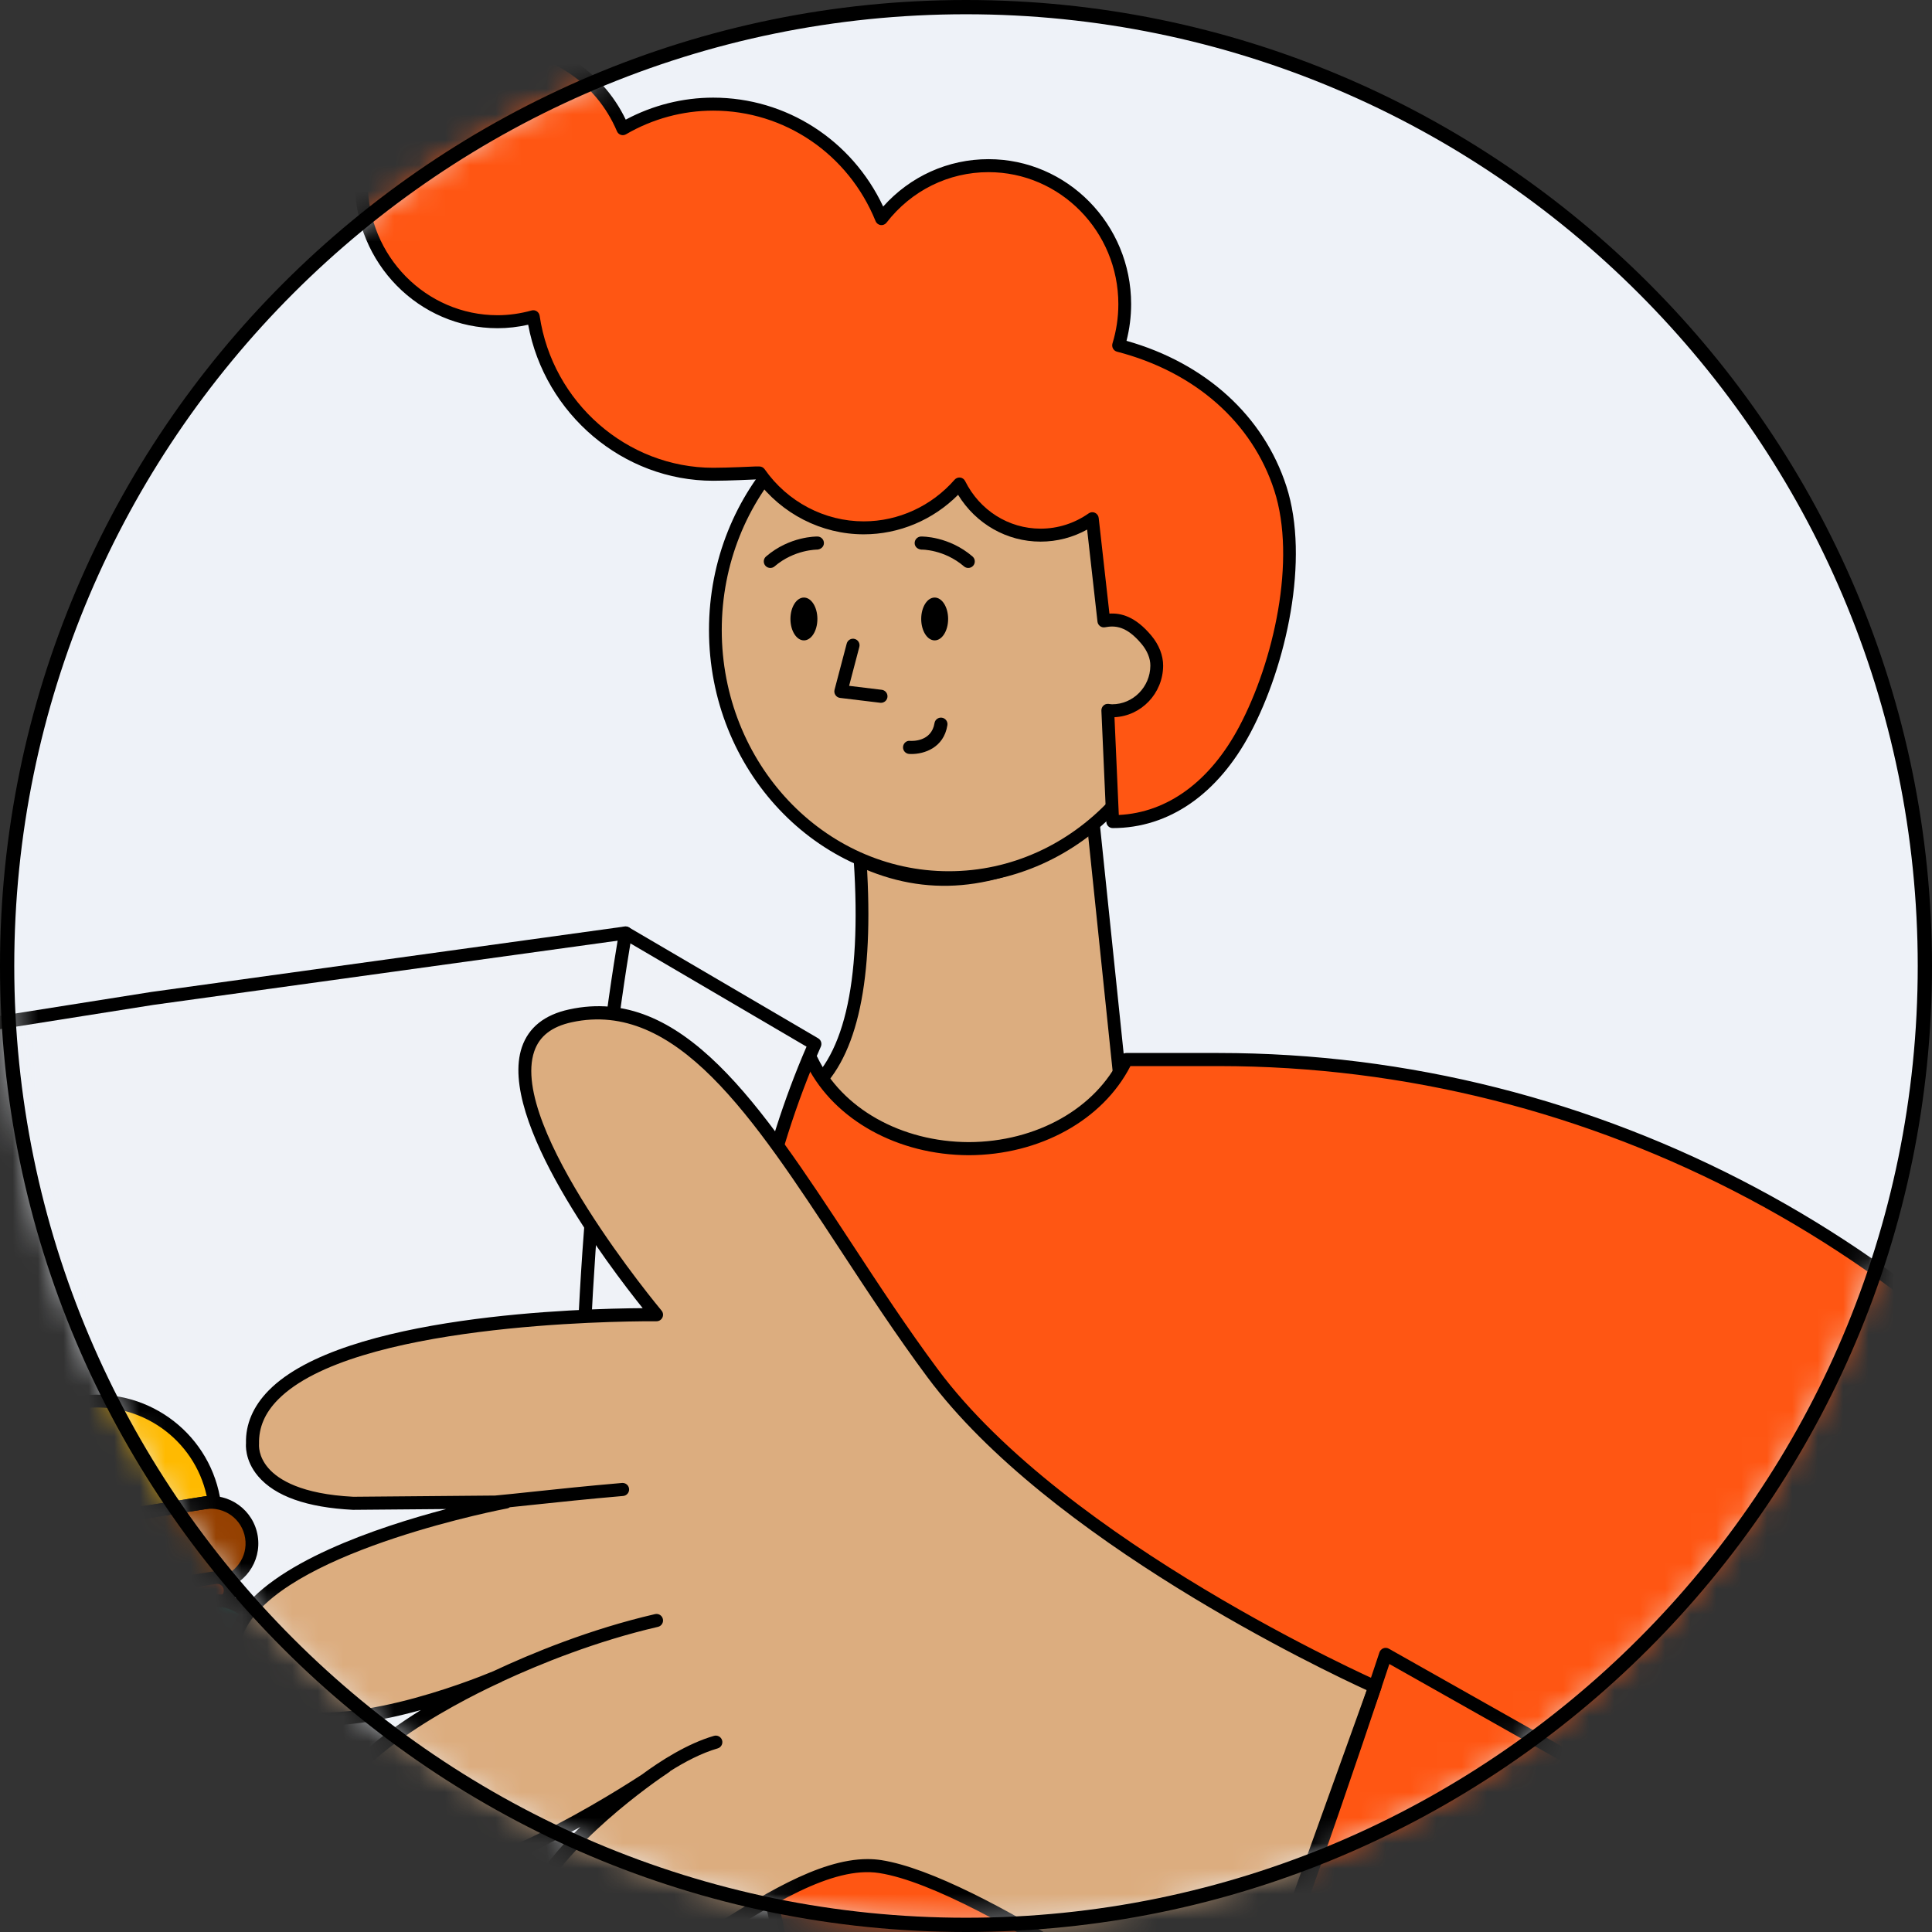 <svg width="76" height="76" viewBox="0 0 76 76" fill="none" xmlns="http://www.w3.org/2000/svg">
<rect x="0" y="0" width="76" height="76" fill="#333333" stroke="none"/>
<path fill-rule="evenodd" clip-rule="evenodd" d="M75.72 37.999C75.72 58.831 58.832 75.719 38 75.719C17.168 75.719 0.281 58.831 0.281 37.999C0.281 17.167 17.168 0.28 38 0.28C58.832 0.28 75.72 17.167 75.72 37.999Z" fill="#EEF2F8"/>
<mask id="mask0_154_1399" style="mask-type:alpha" maskUnits="userSpaceOnUse" x="0" y="0" width="76" height="76">
<path fill-rule="evenodd" clip-rule="evenodd" d="M75.72 37.999C75.72 58.831 58.832 75.719 38 75.719C17.168 75.719 0.281 58.831 0.281 37.999C0.281 17.167 17.168 0.28 38 0.28C58.832 0.28 75.72 17.167 75.72 37.999Z" fill="white"/>
</mask>
<g mask="url(#mask0_154_1399)">
<path fill-rule="evenodd" clip-rule="evenodd" d="M31.553 43.132C31.553 43.132 34.328 41.318 33.834 33.831C33.834 33.831 38.223 35.885 43.011 32.412L44.116 43.045C44.116 43.045 40.796 46.816 37.315 46.45C33.834 46.084 31.553 43.132 31.553 43.132Z" fill="#DCAD7F"/>
<path fill-rule="evenodd" clip-rule="evenodd" d="M33.941 33.603C36.779 34.931 39.742 34.473 42.864 32.209C43.02 32.095 43.241 32.194 43.261 32.386L44.366 43.019C44.373 43.089 44.351 43.158 44.304 43.211C42.042 45.781 39.701 46.953 37.289 46.7C34.899 46.449 32.916 45.307 31.354 43.285C31.265 43.169 31.293 43.001 31.416 42.921C33.166 41.777 33.907 38.757 33.584 33.847C33.571 33.657 33.768 33.522 33.941 33.603ZM43.854 42.96L42.805 32.864L42.598 33.004C39.719 34.909 36.926 35.339 34.241 34.28L34.11 34.226L34.116 34.342C34.35 38.849 33.655 41.78 31.988 43.125L31.914 43.182L32.034 43.327C33.418 44.967 35.114 45.914 37.132 46.175L37.342 46.2C39.571 46.434 41.764 45.337 43.927 42.879L43.854 42.96Z" fill="black"/>
<path fill-rule="evenodd" clip-rule="evenodd" d="M37.324 34.523C32.252 34.523 28.141 30.163 28.141 24.784C28.141 19.405 32.252 15.045 37.324 15.045C42.396 15.045 46.508 19.405 46.508 24.784C46.508 30.163 42.396 34.523 37.324 34.523Z" fill="#DCAD7F"/>
<path fill-rule="evenodd" clip-rule="evenodd" d="M37.324 15.296C32.399 15.296 28.392 19.552 28.392 24.784C28.392 30.016 32.399 34.272 37.324 34.272C42.249 34.272 46.257 30.016 46.257 24.784C46.257 19.552 42.249 15.296 37.324 15.296ZM37.324 34.774C32.122 34.774 27.89 30.293 27.89 24.784C27.89 19.275 32.122 14.794 37.324 14.794C42.527 14.794 46.759 19.275 46.759 24.784C46.759 30.293 42.527 34.774 37.324 34.774Z" fill="black"/>
<path fill-rule="evenodd" clip-rule="evenodd" d="M37.055 28.233C36.916 28.21 36.783 28.306 36.761 28.446C36.643 29.18 35.885 29.151 35.798 29.144C35.656 29.126 35.534 29.24 35.523 29.381C35.513 29.523 35.619 29.646 35.76 29.658C35.792 29.66 35.826 29.661 35.862 29.661C36.336 29.661 37.124 29.432 37.268 28.528C37.291 28.388 37.196 28.255 37.055 28.233ZM32.16 21.105C32.115 21.105 31.067 21.09 30.135 21.89C30.027 21.983 30.015 22.145 30.107 22.253C30.158 22.312 30.23 22.342 30.303 22.342C30.362 22.342 30.422 22.322 30.47 22.28C31.249 21.612 32.142 21.621 32.149 21.62C32.288 21.61 32.408 21.51 32.411 21.368C32.414 21.226 32.302 21.109 32.16 21.105ZM38.256 21.89C37.325 21.09 36.275 21.104 36.231 21.105C36.09 21.109 35.977 21.227 35.98 21.369C35.984 21.512 36.101 21.608 36.244 21.62C36.249 21.618 37.136 21.606 37.921 22.28C37.969 22.322 38.029 22.342 38.089 22.342C38.161 22.342 38.233 22.312 38.284 22.253C38.376 22.145 38.364 21.983 38.256 21.89ZM31.624 23.506C31.331 23.506 31.094 23.883 31.094 24.348C31.094 24.813 31.331 25.191 31.624 25.191C31.917 25.191 32.154 24.813 32.154 24.348C32.154 23.883 31.917 23.506 31.624 23.506ZM36.767 23.506C36.474 23.506 36.238 23.883 36.238 24.348C36.238 24.813 36.474 25.191 36.767 25.191C37.06 25.191 37.297 24.813 37.297 24.348C37.297 23.883 37.06 23.506 36.767 23.506ZM34.685 27.135L33.402 26.979L33.804 25.448C33.84 25.311 33.758 25.17 33.621 25.134C33.484 25.096 33.343 25.18 33.307 25.318L32.829 27.133C32.81 27.205 32.823 27.282 32.865 27.343C32.907 27.405 32.972 27.445 33.046 27.454L34.624 27.645C34.634 27.647 34.644 27.647 34.654 27.647C34.783 27.647 34.894 27.552 34.91 27.422C34.927 27.28 34.826 27.152 34.685 27.135Z" fill="black"/>
<path fill-rule="evenodd" clip-rule="evenodd" d="M50.361 19.21C49.571 16.768 47.469 14.485 43.998 13.587C44.156 13.074 44.24 12.528 44.24 11.964C44.24 8.955 41.841 6.517 38.882 6.517C37.172 6.517 35.653 7.334 34.672 8.601C33.598 5.958 31.039 4.096 28.051 4.096C26.756 4.096 25.544 4.451 24.496 5.062C23.676 3.122 21.78 1.762 19.571 1.762C16.612 1.762 14.213 4.201 14.213 7.209C14.213 10.217 16.612 12.656 19.571 12.656C20.058 12.656 20.528 12.584 20.976 12.46C21.492 15.965 24.459 18.657 28.051 18.657C28.643 18.657 29.699 18.606 29.699 18.606H29.87C30.784 19.91 32.279 20.764 33.974 20.764C35.473 20.764 36.814 20.095 37.736 19.039C38.329 20.228 39.529 21.051 40.931 21.051C41.687 21.051 42.387 20.81 42.966 20.404L43.418 24.424C43.904 24.331 44.445 24.391 45.092 25.164C45.332 25.451 45.503 25.813 45.5 26.189C45.493 27.169 44.709 27.96 43.744 27.96C43.685 27.96 43.63 27.949 43.574 27.944L43.767 32.32C46.08 32.32 47.843 30.82 48.966 28.704C50.347 26.101 51.271 22.019 50.361 19.21Z" fill="#FF5613"/>
<path fill-rule="evenodd" clip-rule="evenodd" d="M38.886 6.772C41.702 6.772 43.993 9.101 43.993 11.963C43.993 12.49 43.915 13.011 43.762 13.51C43.742 13.577 43.749 13.65 43.783 13.711C43.816 13.772 43.873 13.817 43.94 13.834C47.006 14.627 49.261 16.616 50.126 19.29C51.01 22.02 50.102 26.031 48.748 28.582C47.605 30.738 45.929 31.965 44.011 32.059L43.841 28.213C44.897 28.164 45.747 27.276 45.755 26.191C45.758 25.786 45.592 25.362 45.288 24.999C44.656 24.245 44.094 24.109 43.642 24.138L43.22 20.375C43.21 20.286 43.154 20.209 43.074 20.172C42.993 20.134 42.9 20.143 42.827 20.194C42.267 20.587 41.612 20.796 40.934 20.796C39.678 20.796 38.54 20.078 37.965 18.923C37.927 18.848 37.855 18.796 37.773 18.785C37.691 18.777 37.608 18.806 37.553 18.869C36.642 19.911 35.34 20.509 33.978 20.509C32.435 20.509 30.977 19.742 30.079 18.458C30.031 18.391 29.956 18.35 29.874 18.35H29.702C29.68 18.351 28.634 18.401 28.055 18.401C24.665 18.401 21.73 15.831 21.228 12.422C21.217 12.35 21.177 12.286 21.117 12.246C21.057 12.206 20.983 12.194 20.914 12.213C20.465 12.337 20.015 12.4 19.575 12.4C16.759 12.4 14.468 10.072 14.468 7.209C14.468 4.346 16.759 2.018 19.575 2.018C21.619 2.018 23.461 3.252 24.269 5.163C24.297 5.23 24.352 5.281 24.42 5.304C24.488 5.328 24.562 5.319 24.625 5.283C25.67 4.674 26.856 4.352 28.055 4.352C30.863 4.352 33.371 6.058 34.443 8.698C34.477 8.782 34.553 8.841 34.641 8.854C34.728 8.866 34.818 8.83 34.873 8.759C35.85 7.496 37.313 6.772 38.886 6.772ZM43.771 32.575C45.983 32.575 47.908 31.243 49.191 28.825C50.596 26.177 51.532 21.997 50.604 19.13C49.707 16.361 47.422 14.286 44.314 13.407C44.434 12.937 44.496 12.453 44.496 11.963C44.496 8.819 41.979 6.261 38.886 6.261C37.294 6.261 35.806 6.935 34.742 8.125C33.513 5.509 30.931 3.841 28.055 3.841C26.86 3.841 25.676 4.139 24.615 4.706C23.677 2.753 21.727 1.507 19.575 1.507C16.482 1.507 13.965 4.065 13.965 7.209C13.965 10.353 16.482 12.911 19.575 12.911C19.971 12.911 20.375 12.865 20.777 12.774C21.43 16.292 24.511 18.912 28.055 18.912C28.645 18.912 29.671 18.863 29.714 18.861H29.747C30.744 20.215 32.316 21.019 33.978 21.019C35.367 21.019 36.701 20.457 37.689 19.465C38.39 20.609 39.604 21.306 40.934 21.306C41.578 21.306 42.204 21.143 42.765 20.832L43.172 24.454C43.18 24.524 43.216 24.588 43.273 24.63C43.329 24.672 43.399 24.689 43.469 24.675C43.867 24.6 44.315 24.625 44.905 25.33C45.131 25.6 45.255 25.904 45.252 26.187C45.246 27.024 44.571 27.705 43.748 27.705C43.721 27.705 43.696 27.701 43.67 27.698L43.601 27.689C43.525 27.683 43.457 27.707 43.404 27.758C43.352 27.809 43.323 27.881 43.326 27.955L43.52 32.331C43.526 32.468 43.637 32.575 43.771 32.575Z" fill="black"/>
<path fill-rule="evenodd" clip-rule="evenodd" d="M69.515 73.188C69.515 73.188 68.052 72.528 65.806 71.459L65.449 68.797L74.498 75.718L69.515 73.188ZM85.232 61.549L85.237 61.547C76.784 49.218 62.885 41.679 47.936 41.679H44.309C43.338 43.725 40.933 45.177 38.111 45.186C35.289 45.177 32.884 43.725 31.913 41.679H28.286C23.937 41.679 19.537 42.284 15.275 43.445C4.516 46.374 -4.391 53.561 -9.777 63.039C-9.779 63.041 -9.78 63.043 -9.782 63.045C-11.908 65.828 -13.155 69.381 -13.865 72.968C-13.869 72.981 -13.872 72.992 -13.875 73.004C-13.875 73.004 -13.876 73.016 -13.876 73.019C-15.466 81.103 -14.332 89.346 -14.331 89.355L-15.512 82.656L-30.116 85.435C-30.129 85.406 -32.156 85.85 -32.156 85.85C-31.769 87.719 -31.346 89.577 -30.873 91.385C-28.32 101.15 -22.823 106.251 -14.852 106.692C3.171 107.691 8.373 80.137 8.373 80.137L10.773 68.797L9.306 79.758L6.144 98.779H70.078L69.424 94.446C72.017 95.921 74.362 97.014 76.326 97.963C87.396 103.311 99.731 97.048 96.103 79.554C94.808 73.311 90.336 67.009 85.232 61.549Z" fill="#FF5613"/>
<path fill-rule="evenodd" clip-rule="evenodd" d="M66.042 71.286C68.19 72.306 69.606 72.947 69.62 72.953C69.624 72.955 69.628 72.956 69.631 72.958L72.117 74.22L65.787 69.379L66.042 71.286ZM74.498 75.974C74.459 75.974 74.418 75.965 74.382 75.946L69.403 73.419C69.303 73.374 67.85 72.716 65.695 71.691C65.616 71.654 65.562 71.579 65.55 71.493L65.194 68.831C65.181 68.728 65.23 68.626 65.32 68.575C65.41 68.522 65.522 68.528 65.605 68.592L74.654 75.512C74.76 75.593 74.786 75.741 74.715 75.854C74.667 75.931 74.584 75.974 74.498 75.974ZM-30.625 91.32C-28.116 100.908 -22.805 105.994 -14.838 106.436C2.75 107.417 8.068 80.362 8.119 80.088L10.521 68.744C10.549 68.609 10.681 68.52 10.816 68.543C10.953 68.567 11.046 68.694 11.027 68.831L9.56 79.792L6.449 98.521H69.773L69.171 94.489C69.153 94.391 69.195 94.292 69.276 94.235C69.358 94.178 69.465 94.172 69.551 94.222C71.8 95.501 73.847 96.485 75.653 97.353L76.438 97.731C81.905 100.372 87.728 100.118 91.636 97.07C95.986 93.675 97.483 87.473 95.851 79.606C94.733 74.216 91.097 68.2 85.043 61.724C85.022 61.701 85.005 61.674 84.993 61.645C76.508 49.302 62.66 41.937 47.936 41.937H44.468C43.379 44.063 40.904 45.434 38.111 45.443C35.317 45.434 32.843 44.063 31.753 41.937H28.285C23.977 41.937 19.622 42.528 15.343 43.692C4.793 46.565 -4.05 53.48 -9.554 63.165C-9.561 63.179 -9.574 63.195 -9.584 63.208C-11.451 65.654 -12.809 68.957 -13.613 73.018C-13.613 73.035 -13.62 73.052 -13.624 73.069C-15.176 80.96 -14.122 88.981 -14.077 89.319C-14.058 89.458 -14.154 89.587 -14.292 89.608C-14.431 89.632 -14.56 89.537 -14.585 89.399L-15.72 82.957L-30.068 85.687C-30.087 85.69 -30.105 85.691 -30.125 85.691C-30.275 85.711 -31.074 85.878 -31.853 86.046C-31.446 87.991 -31.044 89.719 -30.625 91.32ZM-14.866 106.949C-23.082 106.494 -28.551 101.279 -31.122 91.45C-31.561 89.773 -31.982 87.958 -32.408 85.901C-32.437 85.763 -32.349 85.628 -32.211 85.598C-30.975 85.328 -30.424 85.207 -30.162 85.191L-30.164 85.181L-15.56 82.403C-15.492 82.391 -15.422 82.405 -15.366 82.444C-15.309 82.483 -15.271 82.543 -15.259 82.611L-14.953 84.348C-15.044 81.243 -14.937 77.081 -14.129 72.969C-14.127 72.951 -14.123 72.932 -14.118 72.915C-13.298 68.779 -11.908 65.404 -9.987 62.888C-4.428 53.106 4.524 46.105 15.208 43.196C19.531 42.019 23.931 41.422 28.285 41.422H31.913C32.012 41.422 32.103 41.479 32.145 41.568C33.11 43.601 35.452 44.92 38.111 44.928C40.77 44.92 43.111 43.601 44.077 41.568C44.119 41.479 44.21 41.422 44.309 41.422H47.936C62.848 41.422 76.872 48.891 85.449 61.4C85.452 61.405 85.455 61.41 85.457 61.414C91.554 67.945 95.22 74.029 96.355 79.502C98.028 87.57 96.465 93.953 91.953 97.475C87.889 100.646 81.859 100.922 76.214 98.194L75.43 97.817C73.743 97.007 71.847 96.095 69.769 94.935L70.331 98.735C70.344 98.809 70.323 98.886 70.274 98.944C70.225 99.001 70.153 99.036 70.078 99.036H6.144C6.069 99.036 5.997 99.001 5.947 98.944C5.899 98.886 5.878 98.809 5.891 98.735L9.052 79.715L9.615 75.505L8.624 80.189C8.573 80.457 3.362 106.974 -13.912 106.975C-14.227 106.975 -14.543 106.967 -14.866 106.949Z" fill="black"/>
<path fill-rule="evenodd" clip-rule="evenodd" d="M-33.83 51.502C-23.519 63.019 -21.586 81.917 -21.235 89.681L-21.162 93.18L-16.678 93.351L-13.261 91.246L-9.362 92.192L-5.957 90.094L-5.953 90.093L-2.058 91.036L-2.05 91.031L-2.041 91.033L1.373 88.932L5.263 89.876L5.269 89.872L5.275 89.874L8.683 87.774L12.579 88.717L12.587 88.713L12.596 88.715L16.009 86.614L16.014 86.615L19.9 87.558L23.315 85.453L27.216 86.399L30.633 84.294L32.885 84.62C32.885 84.62 24.042 59.199 32.054 41.066L24.608 36.702C24.608 36.702 24.607 36.709 24.607 36.71C24.607 36.709 24.608 36.702 24.608 36.702L5.993 39.275L-9.598 41.744L-28.098 45.049C-28.098 45.049 -28.086 45.07 -28.082 45.079C-28.086 45.07 -28.098 45.049 -28.098 45.049L-33.83 51.502Z" fill="#EFF2F7"/>
<path fill-rule="evenodd" clip-rule="evenodd" d="M24.555 36.968L6.028 39.531L-9.557 41.999L-27.965 45.286L-33.486 51.502C-23.234 63.118 -21.323 82.044 -20.978 89.669L-20.909 92.933L-16.747 93.091L-13.396 91.027C-13.337 90.991 -13.267 90.98 -13.2 90.996L-9.405 91.917L-6.092 89.875C-6.033 89.839 -5.959 89.827 -5.893 89.842L-2.093 90.762L1.238 88.713C1.296 88.677 1.367 88.666 1.433 88.682L5.226 89.603L8.549 87.555C8.607 87.52 8.677 87.508 8.744 87.524L12.544 88.444L15.874 86.394C15.928 86.361 15.993 86.35 16.056 86.361L19.856 87.282L23.18 85.234C23.238 85.198 23.309 85.187 23.376 85.203L27.172 86.123L30.498 84.075C30.55 84.044 30.611 84.031 30.67 84.039L32.51 84.306C31.443 81 24.464 57.935 31.727 41.173L24.555 36.968ZM5.952 39.021L24.573 36.446C24.59 36.444 24.606 36.444 24.623 36.445C24.623 36.445 24.624 36.445 24.625 36.444C24.625 36.444 24.625 36.445 24.625 36.445C24.665 36.448 24.703 36.459 24.738 36.48L32.185 40.844C32.297 40.91 32.343 41.051 32.29 41.171C24.411 58.999 33.04 84.282 33.129 84.536C33.158 84.621 33.141 84.715 33.084 84.784C33.026 84.854 32.937 84.886 32.849 84.875L30.689 84.561L27.351 86.618C27.292 86.654 27.222 86.665 27.155 86.649L23.359 85.729L20.034 87.777C19.976 87.813 19.905 87.824 19.838 87.808L16.053 86.889L12.73 88.934C12.692 88.957 12.648 88.972 12.605 88.971C12.576 88.975 12.547 88.973 12.519 88.967L8.727 88.05L5.41 90.093C5.373 90.116 5.33 90.13 5.287 90.131C5.258 90.134 5.229 90.132 5.202 90.126L1.416 89.208L-1.907 91.252C-1.944 91.275 -1.988 91.29 -2.032 91.289C-2.061 91.293 -2.091 91.291 -2.118 91.285L-5.91 90.368L-9.226 92.411C-9.285 92.447 -9.355 92.458 -9.422 92.442L-13.217 91.522L-16.543 93.57C-16.586 93.597 -16.636 93.611 -16.688 93.608L-21.171 93.437C-21.307 93.432 -21.416 93.322 -21.419 93.186L-21.492 89.686C-21.836 82.085 -23.746 63.15 -34.022 51.673C-34.109 51.576 -34.11 51.428 -34.023 51.331L-28.29 44.878C-28.251 44.834 -28.198 44.806 -28.143 44.795L-9.643 41.491L5.952 39.021Z" fill="black"/>
<path fill-rule="evenodd" clip-rule="evenodd" d="M24.568 36.447C24.596 36.443 24.626 36.443 24.655 36.448C24.795 36.474 24.887 36.609 24.862 36.748C24.814 37.011 20.106 63.217 26.298 82.362L32.96 84.374C33.096 84.415 33.173 84.558 33.132 84.695C33.09 84.831 32.948 84.907 32.811 84.866L26.02 82.816C25.94 82.792 25.876 82.729 25.85 82.649C19.555 63.368 24.307 36.92 24.356 36.655C24.376 36.544 24.464 36.464 24.568 36.447Z" fill="black"/>
<path d="M-6.366 62.76C-6.498 61.938 -5.938 61.164 -5.116 61.032L8.06 58.917C8.882 58.785 9.655 59.344 9.787 60.166L9.861 60.624C9.993 61.446 9.433 62.22 8.611 62.352L-4.565 64.467C-5.387 64.6 -6.16 64.04 -6.292 63.218L-6.366 62.76Z" fill="#954000"/>
<path fill-rule="evenodd" clip-rule="evenodd" d="M-4.688 67.168L9.252 64.96C9.795 68.392 7.454 71.616 4.021 72.159L2.512 72.398C-0.921 72.942 -4.144 70.6 -4.688 67.168Z" fill="#FFBA00"/>
<path fill-rule="evenodd" clip-rule="evenodd" d="M-4.794 67.407C-4.158 70.894 -0.851 73.252 2.668 72.695L4.177 72.456L4.329 72.43C7.816 71.794 10.174 68.487 9.617 64.969L9.578 64.721L-4.611 66.968L-4.571 67.216L-4.819 67.255L-4.794 67.407ZM4.099 71.959L2.589 72.198L2.439 72.22C-0.7 72.639 -3.624 70.557 -4.269 67.473L-4.278 67.424L9.155 65.296L9.16 65.347C9.505 68.528 7.294 71.453 4.099 71.959Z" fill="black"/>
<path fill-rule="evenodd" clip-rule="evenodd" d="M8.309 59.011L-5.63 61.219C-6.034 58.668 -4.295 56.274 -1.745 55.871L2.962 55.125C5.511 54.722 7.905 56.461 8.309 59.011Z" fill="#FFBA00"/>
<path fill-rule="evenodd" clip-rule="evenodd" d="M-5.762 61.306L-5.722 61.554L8.466 59.307L8.426 59.059L8.675 59.02L8.651 58.884C8.163 56.271 5.68 54.507 3.039 54.925L-1.667 55.671L-1.803 55.694C-4.416 56.182 -6.18 58.664 -5.762 61.306ZM8.132 58.851L-5.298 60.978L-5.309 60.841C-5.469 58.577 -3.873 56.529 -1.589 56.167L3.117 55.422L3.246 55.403C5.524 55.109 7.643 56.612 8.13 58.843L8.132 58.851Z" fill="black"/>
<path fill-rule="evenodd" clip-rule="evenodd" d="M8.585 62.562L-4.29 64.601C-5.31 64.763 -6.267 64.067 -6.428 63.048C-6.59 62.028 -5.895 61.07 -4.875 60.909L8 58.869C9.02 58.708 9.978 59.404 10.139 60.424C10.3 61.443 9.605 62.401 8.585 62.562ZM-4.368 64.105L8.506 62.066C9.252 61.948 9.761 61.248 9.643 60.503C9.524 59.756 8.824 59.248 8.079 59.366L-4.796 61.405C-5.542 61.523 -6.05 62.223 -5.932 62.969C-5.814 63.715 -5.114 64.223 -4.368 64.105Z" fill="black"/>
<path fill-rule="evenodd" clip-rule="evenodd" d="M2.636 64.222L8.56 63.283C8.843 63.239 9.037 62.98 8.993 62.706C8.95 62.432 8.686 62.246 8.403 62.29L2.479 63.229C2.196 63.274 2.001 63.533 2.045 63.806C2.088 64.08 2.353 64.266 2.636 64.222Z" fill="#FF4200"/>
<path fill-rule="evenodd" clip-rule="evenodd" d="M1.946 63.609C2.012 64.025 2.403 64.309 2.819 64.243L8.661 63.318L8.729 63.304C9.107 63.209 9.357 62.838 9.294 62.445C9.229 62.03 8.838 61.746 8.422 61.812L2.58 62.737L2.512 62.751C2.134 62.846 1.884 63.217 1.946 63.609ZM8.582 62.822L2.741 63.747L2.693 63.75C2.57 63.747 2.463 63.657 2.443 63.531C2.42 63.389 2.517 63.256 2.659 63.233L8.501 62.308L8.548 62.305C8.671 62.308 8.778 62.398 8.798 62.524C8.821 62.666 8.724 62.8 8.582 62.822Z" fill="black"/>
<path fill-rule="evenodd" clip-rule="evenodd" d="M-4.216 65.307L1.709 64.368C1.992 64.324 2.186 64.065 2.142 63.791C2.099 63.517 1.834 63.331 1.552 63.376L-4.373 64.314C-4.656 64.359 -4.849 64.618 -4.806 64.891C-4.763 65.165 -4.499 65.352 -4.216 65.307Z" fill="#FF4200"/>
<path fill-rule="evenodd" clip-rule="evenodd" d="M-4.905 64.695C-4.839 65.111 -4.449 65.394 -4.033 65.329L1.809 64.404L1.877 64.389C2.256 64.294 2.505 63.924 2.443 63.531C2.377 63.115 1.986 62.831 1.571 62.897L-4.271 63.822L-4.339 63.836C-4.718 63.932 -4.967 64.302 -4.905 64.695ZM1.731 63.907L-4.111 64.832L-4.158 64.835C-4.281 64.833 -4.389 64.742 -4.409 64.616C-4.431 64.474 -4.334 64.341 -4.193 64.319L1.649 63.394L1.696 63.39C1.819 63.393 1.927 63.483 1.947 63.609C1.969 63.751 1.872 63.885 1.731 63.907Z" fill="black"/>
<path fill-rule="evenodd" clip-rule="evenodd" d="M10.471 64.349C10.485 64.442 11.271 64.969 11.18 64.99C9.971 65.277 9.737 64.091 8.511 64.285C7.284 64.48 7.459 65.581 6.232 65.775C5.005 65.97 4.831 64.868 3.605 65.062C2.378 65.256 2.553 66.358 1.326 66.552C0.099 66.747 -0.076 65.645 -1.304 65.839C-2.532 66.034 -2.357 67.136 -3.586 67.33C-4.814 67.525 -6.826 66.34 -6.826 66.34C-6.84 66.247 -5.743 65.99 -5.772 65.901C-5.885 65.536 -6.554 65.36 -6.462 65.338C-5.254 65.052 -5.02 66.238 -3.793 66.044C-2.566 65.85 -2.741 64.747 -1.514 64.553C-0.288 64.359 -0.113 65.461 1.113 65.267C2.34 65.073 2.165 63.97 3.391 63.776C4.619 63.581 4.793 64.684 6.021 64.49C7.25 64.295 7.075 63.193 8.303 62.998C9.531 62.804 9.654 63.819 10.893 63.716L10.471 64.349Z" fill="#009E80"/>
<path fill-rule="evenodd" clip-rule="evenodd" d="M11.432 64.928C11.462 65.069 11.374 65.203 11.238 65.235C10.649 65.374 10.295 65.26 9.716 64.884L9.577 64.794C9.171 64.54 8.938 64.472 8.55 64.533C8.114 64.602 7.925 64.746 7.566 65.189L7.482 65.29C7.098 65.746 6.818 65.937 6.271 66.024C5.685 66.117 5.354 66.001 4.782 65.63L4.683 65.567C4.27 65.31 4.048 65.246 3.644 65.31C3.208 65.379 3.019 65.523 2.661 65.965L2.576 66.067C2.192 66.523 1.913 66.714 1.366 66.8C0.779 66.894 0.448 66.777 -0.125 66.407L-0.224 66.344C-0.637 66.086 -0.859 66.024 -1.265 66.087C-1.701 66.157 -1.89 66.301 -2.25 66.743L-2.334 66.845C-2.719 67.301 -2.999 67.492 -3.546 67.578C-3.855 67.627 -4.21 67.603 -4.605 67.517C-4.969 67.437 -5.358 67.308 -5.763 67.14C-6.057 67.018 -6.343 66.883 -6.609 66.745C-6.662 66.717 -6.711 66.691 -6.754 66.667L-6.953 66.556C-7.018 66.518 -7.062 66.453 -7.074 66.379C-7.091 66.275 -7.051 66.198 -6.992 66.14C-6.967 66.116 -6.939 66.097 -6.908 66.079C-6.868 66.057 -6.818 66.035 -6.755 66.011L-6.688 65.985L-6.157 65.81L-6.205 65.776L-6.263 65.741C-6.296 65.721 -6.317 65.709 -6.348 65.693L-6.499 65.62C-6.55 65.595 -6.576 65.582 -6.603 65.563L-6.628 65.546C-6.665 65.517 -6.704 65.465 -6.718 65.392C-6.752 65.212 -6.641 65.122 -6.521 65.094C-5.932 64.954 -5.578 65.068 -4.999 65.445L-4.859 65.535C-4.453 65.789 -4.22 65.857 -3.832 65.796C-3.397 65.727 -3.208 65.582 -2.849 65.14L-2.765 65.038C-2.38 64.582 -2.101 64.391 -1.554 64.305C-0.968 64.212 -0.637 64.328 -0.064 64.699L0.034 64.762C0.447 65.02 0.669 65.083 1.074 65.019C1.509 64.95 1.698 64.805 2.057 64.363L2.141 64.261C2.525 63.806 2.804 63.615 3.352 63.528C3.939 63.435 4.269 63.551 4.843 63.922L4.942 63.985C5.354 64.242 5.577 64.305 5.982 64.241C6.418 64.172 6.607 64.028 6.967 63.585L7.052 63.483C7.436 63.028 7.716 62.837 8.264 62.75C8.853 62.657 9.191 62.767 9.73 63.112L9.874 63.202C10.246 63.43 10.477 63.498 10.873 63.466C11.082 63.449 11.219 63.681 11.102 63.856L10.793 64.319L11.191 64.635L11.305 64.732C11.331 64.756 11.352 64.778 11.369 64.799C11.4 64.837 11.421 64.874 11.432 64.928ZM-4.498 67.026C-4.158 67.1 -3.864 67.12 -3.625 67.082C-3.189 67.013 -3 66.869 -2.64 66.427L-2.555 66.325C-2.171 65.869 -1.891 65.678 -1.343 65.591C-0.756 65.499 -0.425 65.614 0.148 65.985L0.247 66.048C0.66 66.305 0.882 66.368 1.287 66.304C1.722 66.235 1.911 66.091 2.27 65.649L2.355 65.547C2.739 65.091 3.018 64.9 3.565 64.814C4.152 64.721 4.482 64.837 5.055 65.208L5.154 65.271C5.566 65.528 5.788 65.591 6.193 65.527C6.628 65.458 6.817 65.314 7.176 64.872L7.26 64.77C7.645 64.315 7.924 64.124 8.471 64.037C9.041 63.947 9.385 64.068 9.948 64.435L10.082 64.522C10.23 64.614 10.355 64.681 10.472 64.725L10.512 64.739L10.42 64.662C10.283 64.544 10.239 64.499 10.222 64.388C10.212 64.326 10.226 64.262 10.262 64.21L10.43 63.958L10.383 63.951C10.126 63.907 9.895 63.804 9.615 63.633L9.368 63.477C8.981 63.241 8.754 63.181 8.343 63.246C7.906 63.315 7.717 63.459 7.357 63.902L7.273 64.004C6.888 64.46 6.608 64.651 6.061 64.738C5.473 64.831 5.143 64.715 4.569 64.344L4.47 64.281C4.058 64.023 3.835 63.96 3.43 64.024C2.995 64.093 2.806 64.237 2.447 64.68L2.363 64.781C1.979 65.238 1.7 65.428 1.152 65.515C0.566 65.608 0.235 65.492 -0.337 65.121L-0.436 65.058C-0.849 64.8 -1.071 64.737 -1.475 64.801C-1.911 64.87 -2.1 65.014 -2.458 65.457L-2.543 65.559C-2.927 66.015 -3.206 66.206 -3.754 66.292C-4.323 66.382 -4.668 66.26 -5.231 65.894L-5.365 65.808C-5.424 65.77 -5.48 65.737 -5.532 65.708L-5.603 65.671L-5.591 65.689C-5.579 65.711 -5.568 65.733 -5.558 65.756L-5.532 65.826C-5.498 65.935 -5.534 66.026 -5.597 66.092C-5.622 66.119 -5.65 66.14 -5.684 66.159C-5.723 66.182 -5.773 66.204 -5.836 66.229C-5.869 66.241 -5.902 66.253 -5.941 66.267L-6.242 66.367L-6.183 66.397C-6.052 66.462 -5.917 66.526 -5.779 66.586L-5.571 66.676C-5.192 66.833 -4.829 66.953 -4.498 67.026Z" fill="black"/>
<path fill-rule="evenodd" clip-rule="evenodd" d="M33.273 49.032C34.352 50.678 35.474 52.389 36.688 54.022C41.844 60.959 54.085 66.352 54.085 66.352L48.675 81.376C48.675 81.376 38.844 74.082 34.626 73.427C32.678 73.124 30.168 74.727 27.787 76.248C25.011 78.021 22.411 79.683 21.076 78.086C18.591 75.11 24.333 70.784 25.838 69.729C24.019 70.951 15.534 76.386 13.221 72.989C10.987 69.708 19.627 65.927 19.627 65.927C19.627 65.927 10.444 69.939 9.251 65.623C8.055 61.294 19.909 59.084 19.909 59.084L13.885 59.137C9.697 58.926 9.933 56.806 9.933 56.806C9.798 51.516 25.825 51.718 25.825 51.718C25.825 51.718 16.946 41.155 22.44 39.961C26.714 39.033 29.767 43.688 33.273 49.032ZM-25.326 63.119L-14.598 61.728C-13.298 61.566 -12.094 62.435 -11.838 63.72C-11.59 64.971 -12.323 66.209 -13.54 66.592L-23.646 69.683L-15.379 68.737C-14.061 68.597 -12.853 69.486 -12.595 70.787C-12.307 72.232 -13.293 73.621 -14.753 73.827L-22.876 75.016C-22.719 76.824 -19.851 76.599 -17.554 76.418C-16.84 76.362 -16.18 76.31 -15.675 76.325C-14.727 76.353 -13.929 77.034 -13.744 77.963C-13.566 78.858 -13.997 79.772 -14.816 80.175C-15.889 80.705 -17.757 81.397 -20.916 82.025C-21.189 82.078 -21.465 82.102 -21.742 82.124H-21.743C-21.87 82.133 -21.998 82.137 -22.126 82.14C-22.283 82.716 -22.266 83.346 -22.052 83.9L-30.116 85.435C-30.124 85.418 -30.909 85.581 -31.503 85.709C-32.132 82.677 -32.67 79.619 -33.184 76.706C-33.593 74.38 -33.986 72.146 -34.397 70.09C-34.368 70.142 -34.332 70.192 -34.296 70.243C-34.286 70.258 -34.275 70.273 -34.265 70.288C-34.667 69.15 -35.025 67.936 -35.331 66.643V66.643C-35.359 66.521 -35.387 66.397 -35.415 66.274C-35.44 66.164 -35.464 66.054 -35.49 65.945C-35.511 65.847 -35.534 65.751 -35.557 65.656C-35.589 65.524 -35.62 65.392 -35.648 65.254C-36.395 61.498 -35.524 58.081 -34.121 55.3C-33.945 54.952 -33.762 54.614 -33.572 54.286C-32.242 51.995 -30.61 50.219 -29.402 49.152C-27.968 47.888 -25.707 48.473 -25.027 50.26L-24.958 50.439C-24.561 51.484 -24.857 52.643 -25.652 53.431C-27.331 55.096 -28.277 57.97 -28.277 57.97L-17.913 56.18C-16.615 55.956 -15.375 56.808 -15.117 58.1C-14.868 59.357 -15.637 60.592 -16.875 60.922L-25.326 63.119Z" fill="#DCAD7F"/>
<path fill-rule="evenodd" clip-rule="evenodd" d="M48.55 80.964C46.887 79.751 38.548 73.776 34.666 73.172C34.49 73.145 34.31 73.132 34.128 73.132C32.187 73.132 29.883 74.604 27.648 76.031C24.981 77.735 22.462 79.343 21.274 77.921C20.813 77.369 20.641 76.754 20.748 76.041C21.121 73.552 24.784 70.788 25.966 69.955C26.173 69.815 26.302 69.725 26.338 69.7C26.351 69.691 26.358 69.678 26.369 69.668C26.941 69.306 27.596 68.962 28.23 68.778C28.367 68.739 28.445 68.596 28.406 68.46C28.366 68.324 28.225 68.245 28.087 68.284C27.04 68.587 25.976 69.271 25.245 69.811C23.244 71.109 17.931 74.306 14.95 73.772C14.271 73.648 13.776 73.345 13.434 72.844C13.111 72.369 13.03 71.872 13.187 71.326C13.935 68.726 19.673 66.188 19.731 66.163C19.741 66.158 19.748 66.15 19.757 66.144C21.233 65.46 23.441 64.561 25.884 63.996C26.022 63.964 26.108 63.826 26.076 63.688C26.044 63.549 25.908 63.463 25.767 63.495C23.206 64.087 20.903 65.039 19.402 65.743C18.541 66.101 13.251 68.208 10.711 66.997C10.081 66.697 9.685 66.225 9.5 65.554C9.34 64.978 9.43 64.429 9.775 63.877C11.621 60.922 19.873 59.352 19.956 59.337C19.994 59.33 20.027 59.313 20.057 59.291C20.358 59.261 20.687 59.227 21.052 59.187C21.972 59.09 23.117 58.968 24.512 58.848C24.654 58.836 24.759 58.711 24.747 58.57C24.734 58.428 24.612 58.325 24.468 58.336C23.068 58.456 21.919 58.578 20.997 58.676C20.404 58.739 19.904 58.792 19.478 58.831L13.898 58.879C11.857 58.776 10.955 58.21 10.559 57.754C10.153 57.287 10.187 56.851 10.19 56.799C10.174 56.153 10.419 55.58 10.94 55.053C13.87 52.086 24.138 51.975 25.639 51.975C25.765 51.975 25.817 51.975 25.825 51.975C25.925 51.975 26.015 51.918 26.058 51.828C26.101 51.737 26.087 51.63 26.022 51.553C25.962 51.481 20 44.337 21.016 41.358C21.221 40.758 21.705 40.384 22.494 40.212C26.594 39.327 29.59 43.886 33.057 49.172C34.142 50.826 35.264 52.536 36.482 54.175C41.238 60.575 52.085 65.719 53.763 66.487L48.55 80.964ZM54.189 66.116C54.067 66.063 41.95 60.67 36.895 53.869C35.685 52.241 34.568 50.538 33.488 48.89C29.916 43.446 26.828 38.738 22.386 39.709C21.418 39.919 20.794 40.419 20.53 41.192C19.561 44.031 23.977 49.832 25.282 51.46C22.885 51.474 13.506 51.721 10.575 54.691C9.958 55.316 9.656 56.029 9.677 56.777C9.675 56.804 9.611 57.434 10.154 58.072C10.822 58.858 12.073 59.302 13.887 59.393L17.555 59.362C14.878 60.065 10.672 61.471 9.338 63.604C8.919 64.276 8.806 64.978 9.004 65.691C9.228 66.503 9.728 67.099 10.49 67.462C12.084 68.222 14.565 67.82 16.555 67.27C14.912 68.289 13.12 69.698 12.693 71.183C12.493 71.876 12.6 72.532 13.009 73.133C13.426 73.746 14.049 74.131 14.858 74.278C17.072 74.682 20.342 73.239 22.829 71.869C21.606 73.064 20.454 74.532 20.239 75.964C20.111 76.82 20.326 77.589 20.879 78.251C22.358 80.021 25.062 78.293 27.925 76.465C30.29 74.954 32.734 73.389 34.587 73.681C38.694 74.32 48.424 81.51 48.521 81.582C48.566 81.615 48.62 81.632 48.675 81.632C48.7 81.632 48.725 81.629 48.749 81.622C48.827 81.598 48.889 81.54 48.917 81.463L54.327 66.439C54.373 66.311 54.312 66.171 54.189 66.116ZM-13.615 66.345L-23.721 69.437C-23.848 69.476 -23.925 69.605 -23.897 69.735C-23.87 69.866 -23.747 69.947 -23.616 69.939L-15.352 68.992C-14.152 68.869 -13.081 69.66 -12.847 70.837C-12.722 71.466 -12.858 72.099 -13.228 72.623C-13.6 73.145 -14.153 73.482 -14.789 73.572L-22.913 74.761C-23.048 74.781 -23.144 74.902 -23.132 75.038C-22.953 77.1 -19.948 76.863 -17.534 76.674C-16.834 76.62 -16.173 76.563 -15.682 76.582C-14.852 76.607 -14.159 77.195 -13.996 78.013C-13.839 78.802 -14.223 79.596 -14.93 79.945C-15.902 80.424 -17.739 81.13 -20.967 81.772C-21.216 81.822 -21.474 81.845 -21.762 81.867C-27.368 82.304 -32.847 76.02 -35.08 66.584L-35.238 65.889C-35.26 65.788 -35.284 65.689 -35.308 65.59C-35.338 65.463 -35.368 65.336 -35.395 65.204C-36.039 61.965 -35.533 58.672 -33.891 55.416C-33.718 55.072 -33.536 54.739 -33.349 54.416C-31.807 51.757 -29.956 49.984 -29.231 49.345C-28.619 48.806 -27.811 48.609 -27.014 48.806C-26.213 49.003 -25.56 49.581 -25.267 50.351L-25.199 50.531C-24.848 51.452 -25.097 52.519 -25.833 53.248C-27.536 54.938 -28.482 57.77 -28.521 57.889C-28.549 57.975 -28.53 58.069 -28.471 58.137C-28.412 58.206 -28.322 58.237 -28.233 58.224L-17.87 56.434C-16.699 56.231 -15.602 56.985 -15.37 58.15C-15.147 59.271 -15.838 60.378 -16.94 60.672L-25.39 62.869C-25.521 62.903 -25.603 63.033 -25.578 63.167C-25.552 63.301 -25.428 63.39 -25.292 63.373L-14.567 61.983C-13.405 61.838 -12.319 62.623 -12.091 63.77C-11.867 64.894 -12.523 66.002 -13.615 66.345ZM-14.631 61.472L-21.297 62.337L-16.809 61.17C-15.444 60.806 -14.59 59.436 -14.865 58.05C-15.152 56.609 -16.509 55.68 -17.957 55.926L-27.883 57.641C-27.557 56.798 -26.715 54.848 -25.47 53.613C-24.59 52.741 -24.295 51.459 -24.718 50.347L-24.786 50.168C-25.139 49.241 -25.926 48.545 -26.891 48.306C-27.855 48.069 -28.832 48.307 -29.572 48.96C-30.315 49.615 -32.214 51.434 -33.794 54.157C-33.986 54.489 -34.172 54.831 -34.35 55.183C-36.045 58.545 -36.566 61.95 -35.9 65.305C-35.872 65.443 -35.84 65.577 -35.808 65.71C-35.785 65.805 -35.762 65.901 -35.741 65.999C-35.741 66.001 -35.74 66.002 -35.74 66.004L-35.581 66.702C-33.365 76.067 -27.968 82.402 -22.31 82.402C-22.115 82.402 -21.918 82.395 -21.722 82.379C-21.417 82.356 -21.143 82.332 -20.866 82.276C-17.584 81.624 -15.702 80.899 -14.702 80.406C-13.787 79.955 -13.29 78.93 -13.492 77.912C-13.701 76.859 -14.596 76.1 -15.667 76.068C-16.186 76.051 -16.86 76.105 -17.574 76.161C-19.642 76.324 -22.19 76.523 -22.575 75.232L-14.716 74.081C-13.94 73.972 -13.263 73.56 -12.809 72.921C-12.355 72.281 -12.189 71.506 -12.342 70.736C-12.628 69.296 -13.949 68.335 -15.408 68.481L-20.888 69.108L-13.462 66.837C-12.118 66.413 -11.311 65.053 -11.586 63.67C-11.867 62.259 -13.201 61.294 -14.631 61.472Z" fill="black"/>
<path fill-rule="evenodd" clip-rule="evenodd" d="M70.796 95.45C70.753 95.45 70.709 95.439 70.67 95.416C60.823 89.863 48.021 83.074 47.893 83.005C47.832 82.973 47.787 82.918 47.767 82.851C47.748 82.784 47.756 82.713 47.789 82.653C49.347 79.871 54.215 65.148 54.264 64.999C54.288 64.927 54.343 64.869 54.415 64.84C54.487 64.812 54.568 64.818 54.634 64.856L65.931 71.235C66.055 71.305 66.099 71.461 66.029 71.585C65.959 71.709 65.803 71.753 65.679 71.683L54.654 65.458C53.953 67.57 49.938 79.6 48.362 82.672C50.13 83.611 61.794 89.821 70.922 94.968C71.046 95.038 71.09 95.195 71.02 95.319C70.973 95.403 70.886 95.45 70.796 95.45Z" fill="black"/>
<path fill-rule="evenodd" clip-rule="evenodd" d="M82.916 82.15C82.838 82.15 82.761 82.115 82.71 82.047C79.667 78.015 71.121 74.284 71.035 74.247C70.905 74.191 70.845 74.039 70.901 73.909C70.958 73.778 71.108 73.718 71.24 73.775C71.595 73.929 79.996 77.596 83.121 81.738C83.206 81.851 83.184 82.013 83.071 82.098C83.024 82.133 82.97 82.15 82.916 82.15Z" fill="black"/>
</g>
<path fill-rule="evenodd" clip-rule="evenodd" d="M38 0.561C17.356 0.561 0.561 17.356 0.561 38C0.561 58.644 17.356 75.439 38 75.439C58.644 75.439 75.439 58.644 75.439 38C75.439 17.356 58.644 0.561 38 0.561ZM38 76C17.047 76 0 58.953 0 38C0 17.047 17.047 0 38 0C58.953 0 76 17.047 76 38C76 58.953 58.953 76 38 76Z" fill="black"/>
</svg>

